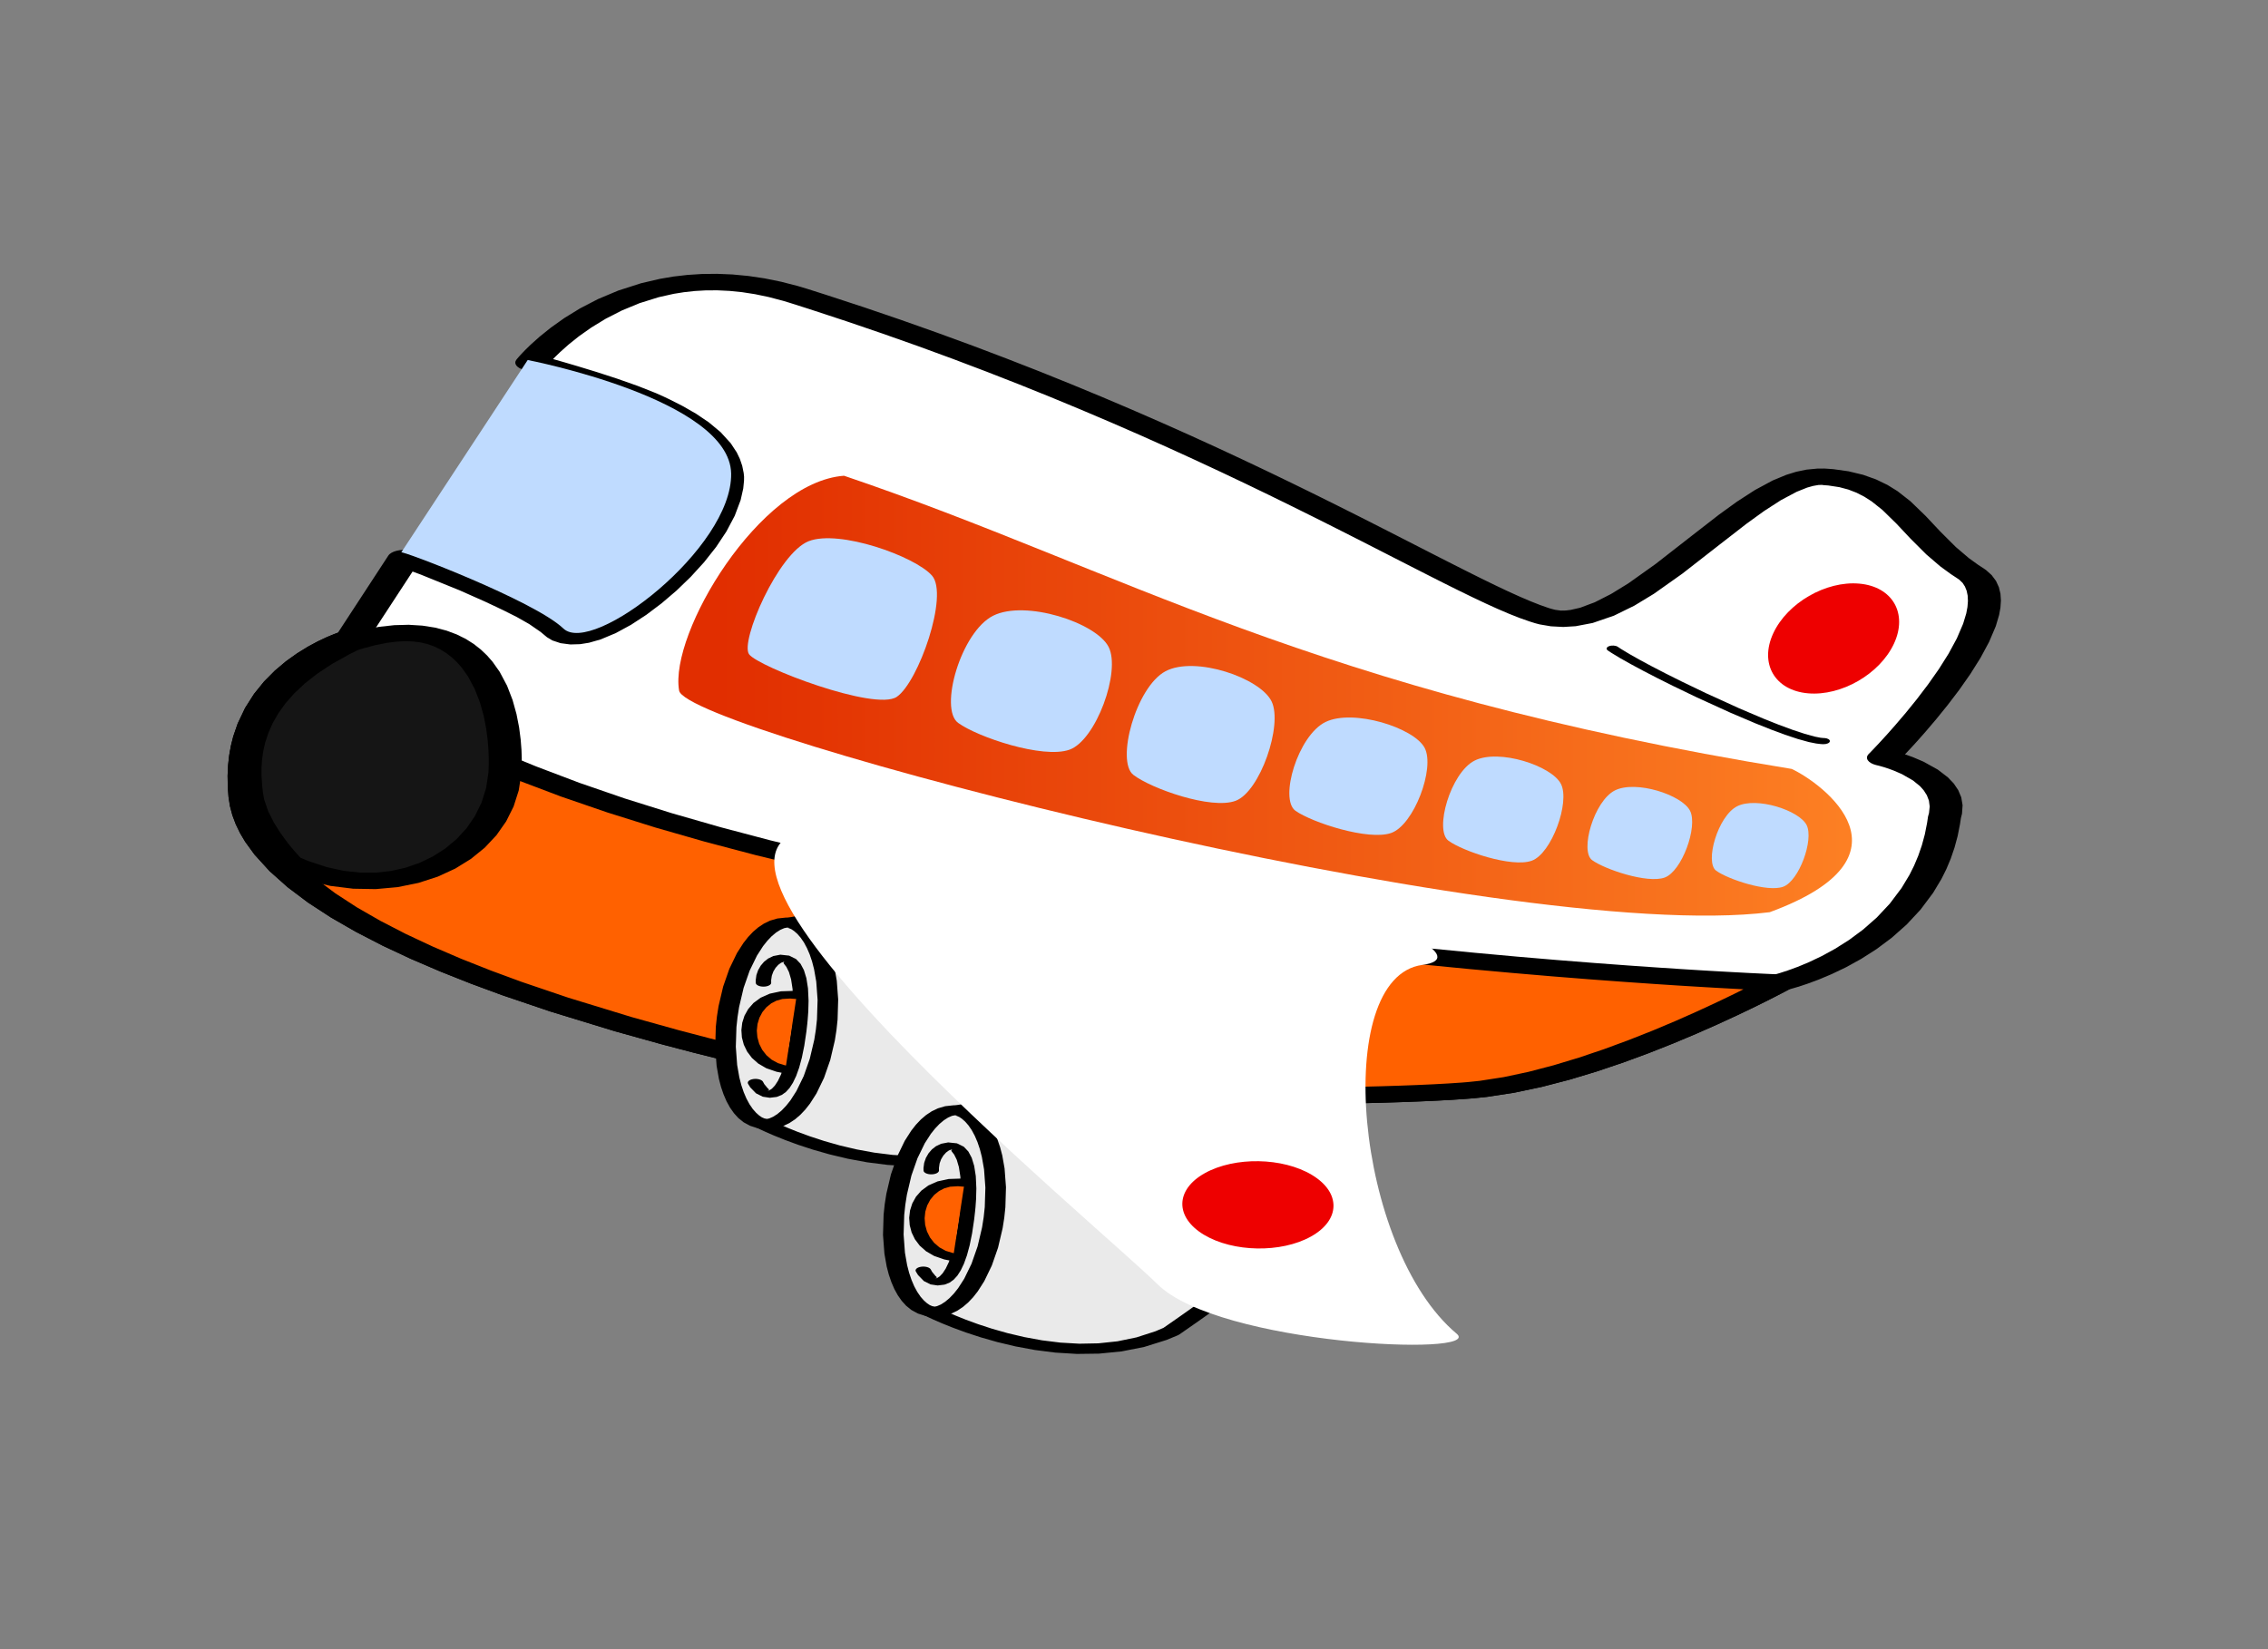 <!--?xml version="1.0" encoding="UTF-8" standalone="no"?-->
<svg xmlns:rdf="http://www.w3.org/1999/02/22-rdf-syntax-ns#" xmlns="http://www.w3.org/2000/svg" xmlns:cc="http://web.resource.org/cc/" xmlns:xlink="http://www.w3.org/1999/xlink" xmlns:dc="http://purl.org/dc/elements/1.1/" xmlns:svg="http://www.w3.org/2000/svg" xmlns:inkscape="http://www.inkscape.org/namespaces/inkscape" xmlns:sodipodi="http://sodipodi.sourceforge.net/DTD/sodipodi-0.dtd" xmlns:ns1="http://sozi.baierouge.fr" version="1.1" y="0px" x="0px" viewBox="0 0 1100 800" style="">
  <rect x="0" y="0" width="1100" height="800" fill="#808080" stroke="none"/>
  <g id="Layer 5">
    <g>
      <path d="m451.56 531.24s-328.71-55.2-332.9-146.98c-4.81-58.22 52-74.82 52-74.82l25.28-38.69c17.22 6.12 34.16 13.07 50.66 20.93 8.58 4.09 17.7 8.48 24.9 14.82 14.15 13.52 82-39 81.39-75.17-1.25-18.24-21.89-29.16-36.33-35.97-18.63-8.78-58.64-19.46-58.64-19.46s46.65-58.46 129.34-32.4c200.24 63.11 318.24 142.65 361.24 155.32 43 12.68 98-69.54 136-67.54s41.97 28.6 71 46.72-42 89.54-42 89.54 36.29 7.87 29.58 28.96c-8.29 63.91-80.18 80.17-80.18 80.17s-85.66 46.8-149.73 52.16c-64.08 5.37-261.61 2.41-261.61 2.41z" fill="#FFFFFF" class="elwxalPB_0"></path>
      <path d="m454.12 527.45l-0.06-0.01-0.45-0.08-0.91-0.15-1.34-0.24-1.78-0.31-2.18-0.4-2.59-0.47-2.97-0.55-5.14-0.97-8.06-1.56-9.32-1.86-10.46-2.17-11.49-2.45-12.38-2.75-13.17-3.04-13.83-3.33-14.38-3.61-14.79-3.88-22.76-6.34-30.7-9.4-22.68-7.7-14.74-5.44-14.38-5.7-13.82-5.94-13.16-6.18-12.38-6.4-11.48-6.62-10.46-6.83-9.33-7.04-8.09-7.23-6.73-7.42-4.07-5.64-2.24-3.8-1.87-3.89-1.47-3.94-1.05-3.98-0.62-4.03-0.13-1.98v0.01l-0.18-2.7-0.1-5.12 0.22-4.85 0.52-4.62 0.8-4.38 1.06-4.16 2.01-5.86 3.38-7.06 3.98-6.21 4.43-5.44 4.7-4.71 4.81-4.02 4.74-3.38 4.51-2.76 4.12-2.2 3.57-1.67 2.84-1.17 1.94-0.71 0.9-0.29-0.1 0.04c1.63-0.5 2.86-1.27 3.45-2.18l25.29-38.69-12.36 1.97 12.86 4.75 18.77 7.61 12.26 5.44 6.05 2.84-0.07-0.03 3.24 1.55 6.38 3.2 6.04 3.43 5.53 3.82 2.41 2.01-0.02-0.02 0.7 0.58 2.59 1.54 3.96 1.32 4.75 0.62 4.72-0.14 4.32-0.69 5.65-1.61 7.35-3.08 7.41-4.03 7.41-4.84 7.38-5.56 7.23-6.17 6.92-6.68 6.46-7.08 5.83-7.38 5.01-7.55 4.03-7.62 2.86-7.59 1.27-5.64 0.37-3.73 0.03-1.87c0-0.08-0.01-0.16-0.01-0.23l-0.18-1.69-0.7-3.46-1.14-3.35-1.53-3.2-2.92-4.42-4.88-5.36-5.76-4.79-6.23-4.21-6.36-3.64-6.15-3.13-2.95-1.41c-0.06-0.03-0.13-0.07-0.2-0.09l-3.72-1.67-8.98-3.55-9.87-3.48-9.98-3.24-9.4-2.87-6.26-1.84-3.64-1.04-3.08-0.87-2.45-0.68-1.73-0.47-0.92-0.25-0.15-0.04 3.64 5.02 0.04-0.04 0.24-0.3 0.5-0.58 0.77-0.86 1.03-1.1 1.28-1.33 2.43-2.36 4.11-3.67 5.08-4.06 6.02-4.25 6.93-4.23 7.8-3.99 8.59-3.56 9.32-2.91 7.27-1.63 4.95-0.79 5.26-0.58 5.43-0.31 5.61-0.02 5.83 0.28 6.07 0.61 6.32 0.98 6.6 1.38 6.89 1.81 3.42 1.03-0.17-0.05 9.33 2.97 18.19 5.98 17.7 6.04 17.22 6.09 16.74 6.14 16.28 6.17 15.81 6.18 15.34 6.18 14.88 6.17 14.41 6.13 13.94 6.08 13.48 6.02 13.03 5.95 12.56 5.85 12.1 5.74 11.64 5.62 11.19 5.49 10.74 5.33 10.28 5.16 9.83 4.98 9.38 4.78 8.94 4.57 8.49 4.34 8.05 4.1 7.61 3.85 7.19 3.58 6.75 3.29 6.33 3 5.92 2.69 5.53 2.37 5.16 2.04 4.83 1.7 2.45 0.77c0.17 0.06 0.35 0.11 0.54 0.16l2.02 0.52 5.36 0.91 6.03 0.32 6.01-0.37 8.21-1.56 10.33-3.55 9.85-4.83 9.48-5.75 13.83-9.79 18.09-14.1 13.16-10.21 8.44-6.1 8.12-5.24 7.65-4.07 5.12-2.05 2.87-0.8 2.57-0.45 1.99-0.06 0.26 0.08-0.89-0.04 3.46 0.26 5.33 0.81 4.35 1.16 3.97 1.53 3.74 1.91 3.6 2.3 5.26 4.19 6.7 6.55 6.85 7.29 7.69 7.68 6.77 5.81 5.22 3.81 2.9 1.9-0.14-0.09 1.29 0.89 1.59 1.54 1.11 1.72 0.83 2.05 0.5 2.36 0.13 2.65-0.23 2.89-0.58 3.1-1.52 5.02-3.05 7.11-4 7.39-4.73 7.5-5.21 7.41-5.43 7.14-5.4 6.67-5.13 6.01-3.5 3.96-2.12 2.34-1.91 2.07-1.67 1.79-1.39 1.47-1.09 1.13-0.75 0.77-0.39 0.39-0.04 0.04c-1.96 1.98-0.34 4.38 3.62 5.37 0.09 0.02 0.19 0.04 0.29 0.06l0.1 0.03 0.59 0.14 1.2 0.32 1.72 0.5 2.14 0.7 2.43 0.9 4.06 1.76 5.37 3.08 3.38 2.75 1.81 2.04 1.5 2.35 1 2.6 0.38 2.86-0.33 3.17-0.44 1.59c-0.02 0.08-0.04 0.15-0.05 0.23l-0.44 2.96-1.11 5.61-1.44 5.31-1.74 5.03-2.01 4.78-2.26 4.52-3.83 6.36-5.75 7.63-6.28 6.69-6.63 5.83-6.79 5.03-6.77 4.28-6.55 3.58-6.14 2.92-5.54 2.3-4.76 1.74-3.77 1.22-2.02 0.59-0.93 0.25-0.62 0.16-0.24 0.05 0.07-0.01c-0.96 0.22-1.83 0.53-2.54 0.92l-0.06 0.04-0.47 0.25-0.94 0.5-1.38 0.73-1.82 0.95-2.23 1.15-2.62 1.34-2.99 1.5-3.35 1.66-3.67 1.79-6.11 2.91-9.11 4.2-10.07 4.45-10.88 4.57-11.52 4.56-11.99 4.42-12.3 4.14-12.44 3.74-12.37 3.21-12.13 2.55-11.67 1.77-5.33 0.53 0.35-0.04-3.09 0.25-6.58 0.44-7.25 0.4-7.93 0.36-8.52 0.32-9.06 0.28-14.45 0.35-20.51 0.36-21.47 0.24-21.96 0.13-21.94 0.04-21.45-0.02-20.47-0.08-14.4-0.09-9.04-0.06-8.53-0.07-7.94-0.08-7.31-0.07-6.6-0.07-5.84-0.07-5.02-0.06-4.13-0.05-3.19-0.04-2.18-0.03-1.12-0.02h-0.13c-4.42-0.07-8.1 1.67-8.24 3.88-0.13 2.21 3.34 4.05 7.76 4.12h0.15l1.13 0.02 2.2 0.03 3.21 0.04 4.15 0.05 5.04 0.06 5.86 0.07 6.63 0.07 7.33 0.07 7.97 0.08 8.56 0.07 9.08 0.06 14.47 0.09 20.56 0.08 21.55 0.02 22.07-0.04 22.12-0.14 21.67-0.24 20.74-0.36 14.67-0.36 9.25-0.29 8.77-0.33 8.24-0.37 7.64-0.42 6.94-0.47 3.1-0.25c0.12 0 0.24-0.02 0.35-0.03l6.81-0.71 13.2-2.05 13.28-2.82 13.26-3.46 13.12-3.96 12.85-4.33 12.43-4.59 11.88-4.7 11.18-4.7 10.32-4.57 9.31-4.29 6.23-2.97 3.77-1.84 3.43-1.69 3.07-1.55 2.69-1.37 2.3-1.19 1.88-0.98 1.45-0.76 0.99-0.54 0.51-0.27 0.07-0.04-2.55 0.93 0.18-0.04 0.57-0.14 0.96-0.25 1.38-0.37 2.67-0.79 4.54-1.48 5.53-2.05 6.32-2.66 6.92-3.31 7.3-4.02 7.47-4.76 7.45-5.56 7.2-6.39 6.76-7.26 6.09-8.14 4.03-6.72 2.4-4.81 2.12-5.07 1.82-5.32 1.51-5.59 1.15-5.82 0.44-2.96-0.05 0.23 0.57-2.29 0.29-4.13-0.65-3.83-1.48-3.52-2.18-3.21-2.83-2.96-4.91-3.77-6.9-3.83-5.06-2.16-3.16-1.15-2.79-0.9-2.33-0.67-1.73-0.45-0.98-0.24-0.11-0.02 3.91 5.43 0.06-0.06 0.41-0.43 0.79-0.81 1.12-1.16 1.43-1.52 1.71-1.82 1.96-2.12 2.17-2.4 3.59-4.06 5.23-6.15 5.53-6.83 5.58-7.33 5.37-7.66 4.91-7.81 4.21-7.81 3.23-7.59 1.62-5.47 0.64-3.55 0.23-3.43-0.22-3.3-0.77-3.17-1.38-3.01-2.11-2.84-2.72-2.45-1.28-0.89c-0.05-0.03-0.09-0.06-0.14-0.09l-2.39-1.55-4.59-3.32-6.28-5.35-7.52-7.5-7.1-7.55-7.42-7.17-6.26-4.89-4.85-3-5.52-2.67-6.28-2.24-7.06-1.7-7.42-1.04-3.47-0.25c-0.3-0.03-0.59-0.04-0.89-0.05l-3.33 0.02-5.32 0.51-4.94 1.03-4.8 1.48-6.7 2.78-8.6 4.64-8.63 5.58-8.73 6.31-13.18 10.23-17.7 13.8-13.13 9.34-8.39 5.15-7.84 3.99-7.1 2.66-4.64 1.06-2.43 0.29-2.29 0.04-2.83-0.39-2.03-0.53 0.54 0.16-1.69-0.52-4.11-1.44-4.67-1.84-5.18-2.22-5.68-2.57-6.16-2.92-6.63-3.23-7.1-3.54-7.56-3.82-8.04-4.09-8.49-4.34-8.95-4.58-9.42-4.8-9.88-5.01-10.35-5.19-10.81-5.37-11.27-5.52-11.74-5.67-12.21-5.79-12.68-5.91-13.15-6-13.63-6.08-14.09-6.15-14.57-6.2-15.05-6.23-15.52-6.26-16-6.25-16.48-6.25-16.97-6.21-17.44-6.18-17.93-6.12-18.39-6.03-9.32-2.97c-0.06-0.02-0.11-0.04-0.17-0.05l-4.29-1.29-8.19-2.11-8.05-1.64-7.89-1.17-7.72-0.73-7.52-0.31-7.28 0.08-7.03 0.45-6.73 0.78-6.6 1.12-9.18 2.14-11 3.53-9.82 4.12-8.71 4.51-7.6 4.67-6.54 4.64-5.46 4.39-4.39 3.92-2.58 2.52-1.4 1.45-1.13 1.21-0.86 0.96-0.58 0.68-0.3 0.36-0.03 0.05c-1.53 1.89 0.04 4.05 3.63 5.02l0.1 0.02 0.85 0.23 1.65 0.46 2.36 0.65 2.98 0.84 3.48 1 6.02 1.76 9.04 2.77 9.48 3.07 9.18 3.21 8.22 3.24 3.73 1.66-0.2-0.09 2.6 1.24 5.52 2.79 5.57 3.16 5.37 3.56 4.9 4 4.24 4.54 2.55 3.79 1.32 2.66 0.99 2.81 0.63 3.05 0.18 1.69-0.01-0.23-0.01 1.54-0.3 3.23-1.09 5.05-2.6 7.02-3.74 7.14-4.72 7.14-5.5 6.99-6.11 6.72-6.52 6.33-6.75 5.79-6.77 5.12-6.54 4.31-5.99 3.34-5.14 2.29-2.92 0.96-0.92 0.27-0.08 0.17 0.4 0.27 0.14 0.28-0.67-0.24-0.7-0.59c-0.01 0-0.02-0.01-0.02-0.02l-3.16-2.57-6.46-4.39-6.71-3.79-6.64-3.33-3.24-1.55-0.06-0.03-6.37-2.98-12.8-5.67-19.34-7.83-12.86-4.75c-0.69-0.26-1.46-0.45-2.27-0.59-4.2-0.68-8.72 0.46-10.09 2.56l-25.28 38.69 3.45-2.18-0.42 0.14-1.58 0.53-2.67 0.99-3.58 1.5-4.3 2.03-4.84 2.62-5.2 3.22-5.39 3.87-5.38 4.55-5.2 5.27-4.84 6.01-4.3 6.79-3.59 7.56-2.12 6.21-1.11 4.44-0.84 4.65-0.54 4.88-0.23 5.11 0.1 5.32 0.18 2.7v0.01l0.18 2.31 0.71 4.46 1.19 4.4 1.64 4.35 2.08 4.28 2.54 4.25 4.55 6.24 7.33 8.01 8.72 7.75 9.96 7.48 11.07 7.2 12.07 6.94 12.93 6.68 13.68 6.4 14.31 6.14 14.82 5.88 15.25 5.62 23.32 7.9 31.25 9.56 23.12 6.44 15.05 3.95 14.62 3.67 14.06 3.38 13.38 3.08 12.58 2.8 11.67 2.5 10.63 2.2 9.48 1.89 8.2 1.59 5.24 0.98 3.04 0.57 2.65 0.48 2.26 0.41 1.84 0.32 1.4 0.25 0.96 0.16 0.5 0.09 0.06 0.01c4.19 0.7 8.73-0.42 10.14-2.51 1.41-2.1-0.84-4.37-5.02-5.07" fill="#000000" class="elwxalPB_1"></path>
    </g>
    <g>
      <path d="m170.66 309.44s-56.81 16.6-52 74.82c4.19 91.78 332.9 146.98 332.9 146.98s197.53 2.96 261.61-2.41c64.07-5.36 149.73-52.16 149.73-52.16s-401.68-15.17-617.85-105.84c-83.92-35.21-74.39-61.39-74.39-61.39z" fill="#FF6100" class="elwxalPB_2"></path>
      <path d="m166.51 306.02l-0.16 0.04-1.5 0.5-2.65 0.97-3.57 1.47-4.3 2.02-4.85 2.59-5.22 3.2-5.41 3.85-5.41 4.54-5.24 5.25-4.88 6-4.35 6.79-3.64 7.6-2.18 6.28-1.13 4.48-0.85 4.66-0.55 4.88-0.24 5.11 0.1 5.35 0.18 2.8 0.01 0.01 0.15 2.14 0.68 4.41 1.17 4.42 1.62 4.34 2.06 4.29 2.49 4.23 4.47 6.16 7.27 8.02 8.7 7.78 9.96 7.52 11.08 7.24 12.08 6.96 12.95 6.7 13.7 6.43 14.33 6.15 14.83 5.89 15.23 5.62 23.25 7.89 31.29 9.58 23.22 6.48 15.1 3.96 14.63 3.67 14.07 3.38 13.38 3.09 12.59 2.8 11.68 2.5 10.64 2.2 9.48 1.89 8.21 1.59 5.26 1 3.05 0.56 2.66 0.48 2.25 0.41 1.84 0.33 1.41 0.24 0.97 0.17 0.5 0.08 0.08 0.02c0.75 0.13 1.53 0.19 2.32 0.21h0.14l1.13 0.02 2.2 0.03 3.21 0.04 4.15 0.05 5.04 0.06 5.86 0.07 6.63 0.07 7.33 0.07 7.97 0.07 8.55 0.08 9.08 0.06 14.46 0.09 20.54 0.08 21.55 0.02 22.06-0.04 22.1-0.14 21.65-0.23 20.73-0.36 14.67-0.36 9.26-0.29 8.75-0.33 8.2-0.37 7.6-0.42 6.95-0.47 3.29-0.26c0.12 0 0.24-0.02 0.35-0.03l6.07-0.62 13.18-2 13.47-2.83 13.39-3.46 13.22-3.98 12.91-4.35 12.49-4.59 11.92-4.72 11.21-4.71 10.35-4.57 9.34-4.31 6.26-2.98 3.78-1.84 3.43-1.7 3.08-1.55 2.69-1.37 2.3-1.19 1.89-0.98 1.45-0.77 0.99-0.53 0.52-0.28 0.08-0.05c2.99-1.62 2.78-4.15-0.48-5.65-1.32-0.6-3.01-0.97-4.8-1.04h-0.07l-0.56-0.02-1.12-0.05-1.68-0.07-2.22-0.1-2.75-0.13-3.25-0.16-3.76-0.18-4.25-0.23-4.72-0.25-5.18-0.29-5.63-0.32-6.06-0.37-6.47-0.4-10.49-0.69-15.32-1.06-16.75-1.24-18.07-1.43-19.3-1.64-20.4-1.86-21.41-2.08-22.31-2.31-23.1-2.57-23.78-2.82-24.34-3.1-24.82-3.37-25.17-3.66-38.22-6.07-38.38-6.78-25.47-4.93-25.33-5.28-25.03-5.63-24.62-5.99-24.12-6.37-23.5-6.75-22.78-7.14-21.93-7.55-21-7.96-10.03-4.1 0.12 0.05-3.87-1.64-7.21-3.2-6.65-3.11-6.14-3.05-5.67-2.98-5.2-2.91-4.76-2.83-4.34-2.76-3.93-2.67-3.55-2.59-4.68-3.75-5.08-4.67-3.85-4.24-2.82-3.84-1.96-3.41-1.24-2.95-0.68-2.47-0.26-1.98 0.01-1.46 0.12-0.92 0.1-0.37-0.02 0.1-15.9-0.65c0 2.21 3.58 4 8 4.01 4.42 0 8-1.79 8-4 0-1.97-2.84-3.64-6.72-3.95-4.36-0.36-8.47 1.12-9.18 3.3l-0.07 0.25-0.18 0.84-0.15 1.42 0.03 2 0.38 2.52 0.87 3.04 1.52 3.51 2.32 3.95 3.27 4.37 4.36 4.76 5.56 5.09 5.06 4.03 3.86 2.81 4.25 2.88 4.65 2.95 5.09 3.02 5.53 3.08 5.99 3.15 6.48 3.21 6.97 3.26 7.45 3.3 3.87 1.64c0.04 0.02 0.08 0.04 0.12 0.05l10.5 4.29 21.59 8.17 22.5 7.73 23.31 7.31 23.99 6.88 24.59 6.49 25.07 6.1 25.44 5.72 25.71 5.35 25.91 5.01 38.86 6.86 38.6 6.13 25.44 3.7 25.07 3.41 24.59 3.12 24.01 2.85 23.31 2.59 22.51 2.33 21.6 2.1 20.59 1.87 19.47 1.66 18.23 1.45 16.9 1.25 15.45 1.07 10.57 0.69 6.55 0.4 6.13 0.37 5.69 0.33 5.24 0.29 4.78 0.26 4.31 0.23 3.82 0.19 3.32 0.16 2.8 0.13 2.27 0.1 1.73 0.07 1.18 0.05 0.6 0.02 0.07 0.01-5.28-6.7-0.04 0.02-0.46 0.26-0.94 0.49-1.38 0.74-1.82 0.95-2.22 1.14-2.62 1.34-2.99 1.5-3.34 1.66-3.66 1.78-6.07 2.89-9.08 4.19-10.05 4.45-10.85 4.56-11.48 4.54-11.94 4.41-12.23 4.13-12.34 3.73-12.24 3.2-11.94 2.54-11.69 1.81-6.07 0.63 0.36-0.04-2.92 0.24-6.56 0.44-7.3 0.4-7.95 0.36-8.55 0.32-9.05 0.28-14.44 0.36-20.53 0.36-21.49 0.23-21.97 0.14-21.96 0.04-21.46-0.02-20.48-0.08-14.41-0.09-9.05-0.06-8.53-0.07-7.94-0.08-7.31-0.07-6.6-0.07-5.84-0.07-5.02-0.06-4.13-0.05-3.19-0.04-2.18-0.03-1.12-0.02h-0.15l2.33 0.21-0.04-0.01-0.44-0.07-0.9-0.16-1.35-0.23-1.77-0.32-2.19-0.39-2.58-0.47-2.96-0.55-5.13-0.97-8.04-1.55-9.32-1.87-10.45-2.16-11.48-2.45-12.38-2.75-13.16-3.04-13.82-3.32-14.37-3.6-14.75-3.87-22.65-6.31-30.66-9.38-22.74-7.71-14.78-5.45-14.36-5.68-13.8-5.93-13.15-6.15-12.36-6.38-11.47-6.59-10.45-6.8-9.33-7-8.1-7.19-6.79-7.43-4.16-5.71-2.29-3.83-1.88-3.88-1.49-3.93-1.07-3.98-0.65-4.08-0.15-2.15v0.02l-0.18-2.61-0.1-5.08 0.21-4.85 0.51-4.61 0.79-4.38 1.03-4.12 1.97-5.79 3.32-7.02 3.94-6.21 4.38-5.45 4.66-4.73 4.78-4.03 4.71-3.4 4.5-2.79 4.12-2.22 3.56-1.68 2.84-1.2 1.97-0.73 0.98-0.33 0.16-0.05c3.78-1.14 4.98-3.6 2.69-5.49-2.3-1.89-7.22-2.49-10.99-1.34" fill="#000000" class="elwxalPB_3"></path>
    </g>
    <path stroke="#AAB6FF" stroke-width="8" d="m244.06 209.26l42.2-14.98" fill-opacity="0" class="elwxalPB_4"></path>
    <path stroke="#AAB6FF" stroke-width="8" d="m237.92 229.35l68.61-22.74" fill-opacity="0" class="elwxalPB_5"></path>
    <path stroke="#AAB6FF" stroke-width="8" d="m267.83 290.89l42.27-12.89" fill-opacity="0" class="elwxalPB_6"></path>
    <path stroke="#AAB6FF" stroke-width="8" d="m259.12 237.78l42.28-12.89" fill-opacity="0" class="elwxalPB_7"></path>
    <path d="m779.84 315.56l1.6 1.06 4.18 2.54 5.24 2.95 6.12 3.29 6.86 3.54 7.42 3.72 11.84 5.7 16.29 7.42 11.89 5.06 7.47 2.98 6.92 2.57 6.22 2.07 5.41 1.5 3.55 0.71 2.23 0.27 1.23 0.06c1.65 0.05 3.08-0.58 3.18-1.4 0.11-0.83-1.14-1.54-2.8-1.6l-0.31 0.01-1.32-0.12-2.86-0.56-4.99-1.37-5.97-1.98-6.75-2.5-7.32-2.92-11.74-5-16.16-7.36-11.77-5.67-7.35-3.67-6.77-3.5-6.03-3.24-5.1-2.87-4.03-2.44-1.6-1.06c-1-0.66-2.89-0.79-4.21-0.29s-1.57 1.44-0.57 2.1" fill="#000000" class="elwxalPB_8"></path>
    <g>
      <g>
        <path d="m370.29 545.13s64.26 33.34 116.32 9.66c60.46-41.93 68.24-50.04 12.82-90.05-28.97-36.09-116.3-17.06-116.3-17.06" fill="#EAEAEA" class="elwxalPB_9"></path>
        <path d="m366.7 546.88l0.05 0.02 0.4 0.2 0.77 0.38 1.12 0.54 2.27 1.05 4.12 1.79 5.27 2.12 6.3 2.32 7.24 2.37 8.06 2.3 8.78 2.1 9.43 1.75 9.97 1.27 10.42 0.64 10.75-0.14 10.95-1.08 10.98-2.17 10.8-3.38 5.43-2.25c0.33-0.13 0.61-0.29 0.85-0.46l2.8-1.94 5.37-3.74 5.06-3.57 4.75-3.41 4.45-3.25 4.14-3.12 5.61-4.44 6.38-5.56 5.13-5.26 3.84-5.05 2.49-4.96 1.08-4.94-0.38-5-1.86-5.11-3.33-5.27-3.46-4.14-2.76-2.85-3.09-2.93-3.44-3.03-3.8-3.16-4.14-3.29-4.51-3.44-4.87-3.6-2.57-1.87 0.48 0.44-1.4-1.65-3.16-3.2-3.55-2.95-3.86-2.66-4.15-2.37-4.41-2.1-6.92-2.63-9.83-2.68-10.32-1.83-10.46-1.07-10.34-0.43-10.03 0.08-9.5 0.47-8.77 0.74-7.84 0.9-6.7 0.94-5.37 0.87-3.05 0.55-1.51 0.29-1.04 0.21-0.56 0.12-0.11 0.02c-2.53 0.55-3.71 2.02-2.61 3.29 1.09 1.27 4.03 1.85 6.57 1.31l0.01-0.01 0.44-0.09 0.9-0.18 1.32-0.26 2.74-0.5 4.97-0.81 6.24-0.88 7.28-0.84 8.09-0.69 8.68-0.45 9.05-0.09 9.19 0.35 9.12 0.88 8.87 1.51 8.55 2.27 6.06 2.27 3.78 1.77 3.58 2.03 3.38 2.29 3.15 2.58 2.92 2.93 1.4 1.66c0.13 0.15 0.29 0.3 0.48 0.44l2.53 1.83 4.78 3.54 4.42 3.37 4.04 3.2 3.66 3.04 3.3 2.9 2.92 2.77 2.55 2.62 3.15 3.72 3.03 4.67 1.7 4.4 0.43 4.26-0.85 4.27-2.14 4.39-3.47 4.63-4.81 4.96-6.16 5.37-5.49 4.35-4.07 3.07-4.39 3.21-4.71 3.38-5.03 3.55-5.35 3.73-2.8 1.94 0.85-0.46-4.39 1.87-9.17 2.96-9.24 1.91-9.27 0.98-9.25 0.18-9.16-0.53-8.94-1.11-8.6-1.58-8.13-1.92-7.53-2.14-6.8-2.23-5.95-2.17-4.98-2-3.89-1.7-2.14-0.98-1.02-0.49-0.68-0.33-0.34-0.17-0.05-0.03c-1.92-0.99-5.09-1.01-7.07-0.05s-2.02 2.55-0.1 3.54" fill="#000000" class="elwxalPB_10"></path>
      </g>
      <g>
        <path d="m370.29 545.13c-13.25-1.74-21.12-24.97-17.57-51.89 3.54-26.91 17.16-47.31 30.41-45.56 13.25 1.74 21.12 24.98 17.57 51.89-3.54 26.91-17.16 47.31-30.41 45.56z" fill="#EAEAEA" class="elwxalPB_11"></path>
        <path d="m372.02 542.79l-1.23-0.23-1.23-0.52-1.28-0.86-1.56-1.38-1.64-1.86-1.58-2.32-1.47-2.72-1.32-3.08-1.15-3.41-0.96-3.71-1.07-6.07-0.65-8.84 0.3-9.51 0.53-4.9-0.01 0.06 0.78-4.96 2.19-9.29 2.93-8.36 3.54-7.27 2.95-4.58 2.06-2.59 2.12-2.22 2.13-1.79 2.06-1.31 1.86-0.81 1.45-0.3 0.83 0.1-0.26 0.09-0.94-0.13 1.22 0.23 1.24 0.53 1.28 0.86 1.56 1.37 1.63 1.87 1.59 2.31 1.46 2.72 1.33 3.08 1.15 3.41 0.96 3.71 1.07 6.07 0.65 8.85-0.3 9.5-0.53 4.91 0.01-0.07-0.78 4.97-2.19 9.28-2.93 8.36-3.54 7.27-2.95 4.59-2.06 2.58-2.12 2.22-2.13 1.79-2.06 1.31-1.86 0.81-1.45 0.3-0.83-0.09 0.26-0.1 4.17 2.16c-0.34-1.37-2.84-2.34-5.58-2.17s-4.68 1.42-4.34 2.79c0.27 1.11 1.97 1.99 4.17 2.16l2.74 0.11 4.14-0.45 3.5-1.03 3.02-1.45 2.73-1.81 2.54-2.18 2.4-2.53 2.28-2.9 3.15-4.93 3.67-7.59 3.01-8.63 2.23-9.48 0.78-4.97c0-0.02 0-0.04 0.01-0.06l0.54-5.09 0.29-9.77-0.68-9.1-1.11-6.28-1.02-3.89-1.24-3.63-1.45-3.34-1.66-3.04-1.91-2.73-2.18-2.39-2.57-2.07-3.15-1.7-3.47-1.11-1.23-0.23c-0.31-0.05-0.62-0.09-0.94-0.12l-2.75-0.1-4.14 0.45-3.49 1.02-3.02 1.45-2.73 1.81-2.55 2.18-2.39 2.53-2.28 2.9-3.15 4.93-3.67 7.59-3.01 8.63-2.23 9.48-0.78 4.97c0 0.02-0.01 0.04-0.01 0.06l-0.54 5.09-0.29 9.77 0.68 9.1 1.11 6.28 1.02 3.9 1.24 3.63 1.44 3.34 1.67 3.04 1.91 2.72 2.18 2.4 2.57 2.06 3.15 1.7 3.47 1.11 1.23 0.23c2.59 0.48 5.47-0.19 6.42-1.48 0.96-1.3-0.37-2.73-2.96-3.21" fill="#000000" class="elwxalPB_12"></path>
      </g>
      <path d="m374.04 476.72l-0.03-1.21 0.33-2.21 0.74-2.03 1.08-1.78 1.3-1.45 1.38-1.01 1.19-0.43 0.4 0.15-0.46 0.31 0.33 0.55 1.12 1.45 1.23 2.49 1.04 3.54 0.71 4.63 0.26 5.79-0.14 5.14-0.28 3.82-0.2 2.03v-0.02l-0.43 3.77-1 6.72-1.16 5.7-1.29 4.76-1.4 3.87-1.46 3.04-1.48 2.26-1.44 1.52-1.25 0.8-0.71 0.13 0.24-0.26 0.48-0.18-0.8-0.7-1.65-1.99-0.66-1.21c-0.58-0.99-2.67-1.56-4.65-1.27-1.99 0.29-3.13 1.33-2.55 2.33l1.04 1.7 2.81 2.9 3.28 1.64 3.43 0.51 3.35-0.41 2.47-0.99 1.97-1.42 1.77-1.94 1.64-2.55 1.55-3.25 1.45-4.02 1.32-4.89 1.18-5.8 1.01-6.78 0.43-3.77v-0.02l0.2-2.08 0.29-3.9 0.14-5.27-0.28-5.99-0.77-4.91-1.2-3.92-1.63-3.06-2.21-2.33-3.32-1.64-4.26-0.46-3.42 0.66-2.49 1.19-1.99 1.56-1.63 1.9-1.26 2.19-0.84 2.41-0.34 2.52 0.02 1.21c0.02 1.04 1.72 1.87 3.79 1.86 2.07-0.02 3.73-0.86 3.71-1.9" fill="#000000" class="elwxalPB_13"></path>
      <g>
        <path d="m386.43 482.74c-28.5-3.5-31 32.5-5.5 36" fill="#FF6100" class="elwxalPB_14"></path>
        <path d="m387.04 480.89l-2.59-0.21-5.68 0.19-5.4 1.15-4.45 1.97-3.46 2.54-2.57 2.94-1.81 3.24-1.09 3.44-0.41 3.56 0.25 3.57 0.93 3.5 1.61 3.34 2.32 3.08 3.08 2.73 3.91 2.27 4.88 1.68 3.08 0.62c1.95 0.36 4.1-0.14 4.81-1.12 0.71-0.97-0.29-2.05-2.23-2.4l-1.53-0.22-3.39-1.04-3.03-1.66-2.57-2.2-2.04-2.63-1.47-2.95-0.86-3.14-0.27-3.22 0.34-3.19 0.92-3.03 1.47-2.76 1.94-2.35 2.31-1.86 2.55-1.32 2.85-0.8 3.78-0.23 2.6 0.21c2.04 0.17 3.97-0.52 4.31-1.54 0.34-1.03-1.05-1.99-3.09-2.16" fill="#000000" class="elwxalPB_15"></path>
      </g>
    </g>
    <g>
      <g>
        <path d="m451.67 636.18s64.26 33.34 116.32 9.66c60.46-41.93 68.24-50.04 12.82-90.05-28.97-36.09-116.3-17.06-116.3-17.06" fill="#EAEAEA" class="elwxalPB_16"></path>
        <path d="m448.08 637.93l0.05 0.02 0.4 0.2 0.77 0.38 1.12 0.54 2.27 1.05 4.12 1.79 5.27 2.12 6.31 2.32 7.23 2.37 8.06 2.3 8.79 2.1 9.42 1.75 9.97 1.27 10.42 0.64 10.75-0.14 10.95-1.08 10.98-2.17 10.8-3.38 5.44-2.25c0.32-0.13 0.6-0.29 0.85-0.46l2.79-1.94 5.37-3.74 5.06-3.57 4.75-3.41 4.45-3.25 4.14-3.12 5.61-4.44 6.38-5.56 5.13-5.26 3.84-5.05 2.49-4.96 1.08-4.94-0.38-5-1.86-5.11-3.33-5.27-3.46-4.14-2.76-2.85-3.09-2.93-3.44-3.03-3.79-3.16-4.15-3.29-4.51-3.44-4.87-3.6-2.57-1.87 0.48 0.45-1.39-1.66-3.17-3.2-3.55-2.95-3.86-2.65-4.15-2.38-4.41-2.1-6.92-2.63-9.83-2.68-10.32-1.83-10.45-1.06-10.35-0.44-10.03 0.08-9.5 0.47-8.77 0.74-7.83 0.9-6.71 0.94-5.37 0.87-3.05 0.55-1.51 0.29-1.04 0.21-0.56 0.12-0.11 0.02c-2.53 0.55-3.7 2.02-2.61 3.29s4.03 1.85 6.57 1.31l0.01-0.01 0.44-0.09 0.9-0.18 1.32-0.25 2.74-0.5 4.98-0.82 6.23-0.88 7.28-0.84 8.09-0.69 8.68-0.45 9.05-0.09 9.19 0.35 9.12 0.88 8.87 1.51 8.55 2.27 6.06 2.27 3.78 1.77 3.58 2.03 3.38 2.29 3.15 2.58 2.92 2.94 1.4 1.65c0.13 0.15 0.29 0.3 0.48 0.44l2.53 1.83 4.79 3.54 4.41 3.37 4.04 3.2 3.66 3.04 3.3 2.91 2.93 2.76 2.54 2.62 3.15 3.72 3.03 4.67 1.7 4.4 0.43 4.26-0.85 4.27-2.14 4.4-3.47 4.62-4.81 4.96-6.16 5.38-5.49 4.34-4.07 3.07-4.39 3.21-4.71 3.38-5.03 3.55-5.35 3.73-2.8 1.94 0.85-0.46-4.39 1.87-9.17 2.96-9.24 1.91-9.26 0.98-9.26 0.18-9.16-0.53-8.94-1.11-8.6-1.58-8.13-1.92-7.53-2.14-6.8-2.22-5.95-2.18-4.97-2-3.9-1.7-2.14-0.98-1.02-0.49-0.68-0.33-0.34-0.17-0.04-0.03c-1.93-0.99-5.1-1.01-7.08-0.05-1.98 0.97-2.02 2.55-0.1 3.54" fill="#000000" class="elwxalPB_17"></path>
      </g>
      <g>
        <path d="m451.67 636.18c-13.25-1.74-21.12-24.97-17.57-51.88 3.54-26.92 17.16-47.32 30.41-45.57s21.12 24.98 17.57 51.89c-3.54 26.91-17.16 47.31-30.41 45.56z" fill="#EAEAEA" class="elwxalPB_18"></path>
        <path d="m453.4 633.84l-1.23-0.23-1.23-0.52-1.28-0.86-1.56-1.38-1.64-1.86-1.58-2.32-1.47-2.71-1.32-3.09-1.15-3.41-0.96-3.7-1.07-6.08-0.65-8.84 0.3-9.51 0.53-4.9-0.01 0.06 0.78-4.96 2.19-9.29 2.93-8.36 3.54-7.27 2.95-4.58 2.06-2.59 2.12-2.22 2.13-1.78 2.06-1.32 1.86-0.81 1.45-0.3 0.83 0.09-0.26 0.1-0.94-0.12 1.22 0.22 1.24 0.53 1.28 0.86 1.56 1.37 1.64 1.87 1.58 2.31 1.47 2.72 1.32 3.08 1.15 3.41 0.96 3.71 1.07 6.07 0.65 8.85-0.3 9.5-0.53 4.91 0.01-0.07-0.78 4.97-2.19 9.28-2.93 8.36-3.54 7.27-2.95 4.59-2.06 2.59-2.12 2.21-2.13 1.79-2.06 1.32-1.86 0.8-1.45 0.3-0.83-0.09 0.26-0.09 4.17 2.15v0.01c-0.34-1.38-2.84-2.35-5.58-2.18-2.74 0.18-4.68 1.42-4.34 2.79v0.01c0.27 1.1 1.97 1.98 4.17 2.15l2.75 0.11 4.13-0.45 3.5-1.03 3.02-1.44 2.73-1.82 2.55-2.18 2.39-2.52 2.28-2.9 3.15-4.94 3.67-7.59 3.01-8.63 2.23-9.48 0.78-4.97c0-0.02 0.01-0.04 0.01-0.06l0.54-5.09 0.29-9.76-0.68-9.11-1.11-6.28-1.02-3.89-1.24-3.63-1.44-3.35-1.67-3.03-1.91-2.73-2.18-2.39-2.57-2.07-3.15-1.7-3.47-1.11-1.23-0.23c-0.31-0.05-0.62-0.09-0.94-0.12l-2.75-0.1-4.13 0.45-3.5 1.03-3.02 1.44-2.73 1.81-2.55 2.18-2.39 2.53-2.28 2.9-3.15 4.93-3.67 7.59-3.01 8.64-2.23 9.47-0.78 4.97c0 0.02-0.01 0.04-0.01 0.06l-0.54 5.1-0.29 9.76 0.68 9.1 1.11 6.28 1.02 3.9 1.24 3.63 1.44 3.34 1.67 3.04 1.91 2.72 2.18 2.4 2.57 2.07 3.15 1.7 3.47 1.1 1.23 0.23c2.59 0.48 5.47-0.19 6.42-1.48 0.96-1.3-0.37-2.73-2.96-3.21" fill="#000000" class="elwxalPB_19"></path>
      </g>
      <path d="m455.42 567.77l-0.02-1.21 0.32-2.21 0.74-2.03 1.08-1.78 1.3-1.45 1.39-1.01 1.18-0.43 0.4 0.15-0.46 0.31 0.33 0.55 1.12 1.45 1.23 2.49 1.04 3.54 0.71 4.63 0.26 5.79-0.14 5.14-0.28 3.82-0.2 2.03v-0.02l-0.43 3.77-1 6.72-1.16 5.7-1.29 4.76-1.4 3.87-1.46 3.04-1.48 2.26-1.44 1.52-1.25 0.8-0.71 0.13 0.25-0.26 0.47-0.18-0.8-0.7-1.65-1.99-0.66-1.21c-0.58-0.99-2.66-1.56-4.65-1.27s-3.13 1.33-2.55 2.33l1.04 1.7 2.81 2.9 3.28 1.64 3.43 0.51 3.35-0.41 2.47-0.99 1.97-1.42 1.77-1.94 1.64-2.55 1.55-3.24 1.45-4.04 1.32-4.88 1.18-5.8 1.01-6.78 0.43-3.77v-0.02l0.21-2.07 0.28-3.91 0.14-5.27-0.28-5.99-0.77-4.91-1.2-3.92-1.63-3.06-2.21-2.33-3.32-1.64-4.26-0.45-3.42 0.66-2.49 1.18-1.99 1.56-1.63 1.9-1.26 2.19-0.84 2.41-0.34 2.52 0.02 1.21c0.02 1.04 1.72 1.87 3.79 1.86s3.73-0.86 3.71-1.9" fill="#000000" class="elwxalPB_20"></path>
      <g>
        <path d="m467.81 573.79c-28.5-3.5-31 32.5-5.5 36" fill="#FF6100" class="elwxalPB_21"></path>
        <path d="m468.42 571.94l-2.59-0.21-5.68 0.19-5.4 1.16-4.45 1.96-3.46 2.54-2.57 2.94-1.8 3.24-1.1 3.44-0.41 3.56 0.26 3.57 0.92 3.51 1.61 3.33 2.32 3.08 3.08 2.73 3.92 2.27 4.87 1.69 3.08 0.61c1.95 0.36 4.1-0.14 4.81-1.12 0.71-0.97-0.29-2.05-2.23-2.4l-1.53-0.23-3.39-1.03-3.03-1.66-2.57-2.2-2.04-2.63-1.46-2.94-0.87-3.15-0.26-3.22 0.33-3.19 0.92-3.03 1.47-2.75 1.94-2.36 2.32-1.86 2.54-1.32 2.85-0.8 3.78-0.23 2.6 0.21c2.04 0.17 3.97-0.52 4.31-1.54s-1.05-1.99-3.09-2.16" fill="#000000" class="elwxalPB_22"></path>
      </g>
    </g>
    <g>
      <path d="m139.29 418.57c52.04 23.75 105.76-3.29 105.76-47.74 0-4.62 2.52-84.36-76.33-58.69-53.35 25.14-51.16 57.24-49.11 73.11s19.68 33.32 19.68 33.32z" fill="#151515" class="elwxalPB_23"></path>
      <path d="m134.11 421.62l4.88 2.08 10.46 3.56 10.87 2.5 10.97 1.35 10.93 0.19 10.64-0.96 10.09-2.05 9.36-3.03 8.51-3.92 7.6-4.7 6.67-5.42 5.7-6.07 4.69-6.69 3.62-7.24 2.48-7.75 1.29-8.22 0.18-4.35v-0.06l0.01-0.64-0.01-2.51-0.13-3.91-0.39-5.03-0.76-5.89-1.27-6.48-1.9-6.82-2.67-6.91-3.59-6.75-3.43-4.86-2.71-3.1-3.03-2.88-3.43-2.69-3.87-2.45-4.39-2.17-4.95-1.85-5.56-1.45-6.13-0.96-6.63-0.41-7 0.19-7.28 0.8-7.51 1.4-7.77 1.99-4.15 1.28c-0.5 0.15-0.97 0.34-1.39 0.54l-4.84 2.38-9.09 5.04-7.98 5.22-6.84 5.32-5.77 5.36-4.78 5.37-3.87 5.34-3.06 5.27-2.32 5.17-1.68 5.02-1.12 4.85-0.65 4.63-0.28 4.38 0.02 4.09 0.39 5.51 0.39 3.25c0 0.05 0.01 0.1 0.02 0.14l0.56 2.99 2.09 6.27 3.02 6.1 3.52 5.61 3.6 4.93 3.3 4.04 2.05 2.32 1.08 1.17 0.77 0.8 0.42 0.43 0.08 0.08c1.97 1.98 6.78 2.78 10.73 1.79s5.55-3.39 3.58-5.37l-0.03-0.02-0.35-0.35-0.68-0.72-0.96-1.04-1.89-2.12-3.08-3.76-3.36-4.58-3.25-5.15-2.77-5.49-1.94-5.68-0.56-2.99 0.02 0.14-0.36-3.07-0.39-5.25-0.03-3.83 0.25-4.07 0.59-4.27 1.01-4.45 1.51-4.58 2.08-4.7 2.73-4.77 3.45-4.82 4.26-4.84 5.13-4.82 6.1-4.78 7.15-4.72 8.4-4.68 4.84-2.38-1.39 0.55 3.12-0.98 6.09-1.62 5.42-1.08 4.79-0.61 4.22-0.21 3.77 0.13 3.49 0.44 3.3 0.76 3.19 1.11 3.06 1.44 2.92 1.79 2.73 2.09 2.53 2.36 2.27 2.56 3.05 4.24 3.34 6.21 2.53 6.49 1.83 6.5 1.22 6.22 0.74 5.68 0.38 4.86 0.13 3.78 0.01 2.46-0.01 0.65 0.01-0.06-0.14 3.89-1.14 7.58-2.22 7.08-3.2 6.54-4.08 5.94-4.85 5.28-5.51 4.59-6.04 3.86-6.44 3.09-6.72 2.32-6.97 1.57-7.23 0.81-7.6 0.02-8.04-0.86-8.48-1.84-9.04-3.01-4.88-2.08c-3.37-1.43-8.42-1.23-11.28 0.45s-2.46 4.21 0.91 5.64" fill="#000000" class="elwxalPB_24"></path>
    </g>
    <g>
      <path d="m401.85 401.67c-103.53 0 129.93 192 159.58 221.33 29.66 29.33 158.53 35.27 145.09 24-49.33-41.37-60.96-172.98-16.67-178.93 44.29-5.94-120.64-66.4-288-66.4z" fill="#FFFFFF" class="elwxalPB_25"></path>
      <path stroke="#000000" stroke-width="8" d="m401.85 401.67c-103.53 0 129.93 192 159.58 221.33 29.66 29.33 158.53 35.27 145.09 24-49.33-41.37-60.96-172.98-16.67-178.93 44.29-5.94-120.64-66.4-288-66.4z" fill-opacity="0" class="elwxalPB_26"></path>
    </g>
    <g>
      <g>
        <path d="m583.92 598.97c-14.17-8.51-13.94-21.91 0.52-29.93 14.46-8.01 37.67-7.61 51.84 0.9 14.17 8.52 13.94 21.92-0.52 29.93-14.46 8.02-37.67 7.61-51.84-0.9z" fill="#EE0000" class="elwxalPB_27"></path>
        <path stroke="#2C9900" stroke-width="14" d="m583.92 598.97c-14.17-8.51-13.94-21.91 0.52-29.93 14.46-8.01 37.67-7.61 51.84 0.9 14.17 8.52 13.94 21.92-0.52 29.93-14.46 8.02-37.67 7.61-51.84-0.9z" fill-opacity="0" class="elwxalPB_28"></path>
      </g>
      <g>
        <path d="m593.01 593.93c-9.25-5.56-9.09-14.3 0.34-19.53 9.44-5.23 24.59-4.97 33.83 0.58 9.25 5.56 9.1 14.31-0.34 19.54-9.43 5.23-24.58 4.97-33.83-0.59z" fill="#EE0000" class="elwxalPB_29"></path>
        <path stroke="#FFFFFF" stroke-width="10" d="m593.01 593.93c-9.25-5.56-9.09-14.3 0.34-19.53 9.44-5.23 24.59-4.97 33.83 0.58 9.25 5.56 9.1 14.31-0.34 19.54-9.43 5.23-24.58 4.97-33.83-0.59z" fill-opacity="0" class="elwxalPB_30"></path>
      </g>
    </g>
    <g>
      <path d="m194.61 267.98c-0.37-1.25 64.46 23.39 78.62 36.9 14.15 13.52 82-39 81.38-75.16-0.61-36.17-98.67-55.08-98.67-55.08s-61.33 93.34-61.33 93.34z" fill="#BFDBFF" class="elwxalPB_31"></path>
      <path stroke="#001699" stroke-width="8" d="m194.61 267.98c-0.37-1.25 64.46 23.39 78.62 36.9 14.15 13.52 82-39 81.38-75.16-0.61-36.17-98.67-55.08-98.67-55.08s-61.33 93.34-61.33 93.34z" fill-opacity="0" class="elwxalPB_32"></path>
    </g>
    <path d="m858.33 442.5c-128.41 16-526.26-88.1-528.96-107.54-4.8-27.73 39-101.18 80-104.18 135 45.72 225.65 104.28 459.63 142.22 15.02 7.06 62.92 42.5-10.67 69.5z" fill="url(#Gradient_1)" class="elwxalPB_33"></path>
    <g>
      <path d="m901.73 283.11c16.15 1.41 23.69 14.47 16.84 29.16-6.86 14.7-25.51 25.47-41.66 24.05-16.15-1.41-23.69-14.47-16.84-29.16 6.85-14.7 25.5-25.47 41.66-24.05z" fill="#EE0000" class="elwxalPB_34"></path>
      <path stroke="#2C9900" stroke-width="14" d="m901.73 283.11c16.15 1.41 23.69 14.47 16.84 29.16-6.86 14.7-25.51 25.47-41.66 24.05-16.15-1.41-23.69-14.47-16.84-29.16 6.85-14.7 25.5-25.47 41.66-24.05z" fill-opacity="0" class="elwxalPB_35"></path>
    </g>
    <g>
      <path d="m897.42 292.35c10.54 0.92 15.46 9.44 10.99 19.03-4.47 9.6-16.65 16.62-27.19 15.7s-15.46-9.44-10.99-19.04c4.47-9.59 16.65-16.61 27.19-15.69z" fill="#EE0000" class="elwxalPB_36"></path>
      <path stroke="#FFFFFF" stroke-width="10" d="m897.42 292.35c10.54 0.92 15.46 9.44 10.99 19.03-4.47 9.6-16.65 16.62-27.19 15.7s-15.46-9.44-10.99-19.04c4.47-9.59 16.65-16.61 27.19-15.69z" fill-opacity="0" class="elwxalPB_37"></path>
    </g>
    <g>
      <path d="m392.21 262.53c14.79-5.8 51.53 7.29 59.81 16.68 8.28 9.38-6.58 51.74-17.09 58.83-10.5 7.08-67.16-14.5-71.63-20.67s14.12-49.03 28.91-54.84z" fill="#BFDBFF" class="elwxalPB_38"></path>
      <path stroke="#001699" stroke-width="8" d="m392.21 262.53c14.79-5.8 51.53 7.29 59.81 16.68 8.28 9.38-6.58 51.74-17.09 58.83-10.5 7.08-67.16-14.5-71.63-20.67s14.12-49.03 28.91-54.84z" fill-opacity="0" class="elwxalPB_39"></path>
    </g>
    <g>
      <path d="m481.7 298.67c15.64-7.83 50 3.35 56 15.17 6 11.83-6.1 45.24-19 49.83s-44.67-6.17-54-13c-9.34-6.83 1.36-44.16 17-52z" fill="#BFDBFF" class="elwxalPB_40"></path>
      <path stroke="#001699" stroke-width="8" d="m481.7 298.67c15.64-7.83 50 3.35 56 15.17 6 11.83-6.1 45.24-19 49.83s-44.67-6.17-54-13c-9.34-6.83 1.36-44.16 17-52z" fill-opacity="0" class="elwxalPB_41"></path>
    </g>
    <g>
      <path d="m565.31 325.6c14.36-7.57 45.93 3.24 51.44 14.68 5.5 11.44-5.6 43.74-17.45 48.18-11.86 4.44-41.03-5.97-49.6-12.57-8.58-6.6 1.25-42.71 15.61-50.29z" fill="#BFDBFF" class="elwxalPB_42"></path>
      <path stroke="#001699" stroke-width="8" d="m565.31 325.6c14.36-7.57 45.93 3.24 51.44 14.68 5.5 11.44-5.6 43.74-17.45 48.18-11.86 4.44-41.03-5.97-49.6-12.57-8.58-6.6 1.25-42.71 15.61-50.29z" fill-opacity="0" class="elwxalPB_43"></path>
    </g>
    <g>
      <path d="m642.92 350.22c13.42-6.49 42.9 2.78 48.05 12.58s-5.23 37.49-16.3 41.29c-11.07 3.81-38.33-5.11-46.34-10.77s1.17-36.6 14.59-43.1z" fill="#BFDBFF" class="elwxalPB_44"></path>
      <path stroke="#001699" stroke-width="8" d="m642.92 350.22c13.42-6.49 42.9 2.78 48.05 12.58s-5.23 37.49-16.3 41.29c-11.07 3.81-38.33-5.11-46.34-10.77s1.17-36.6 14.59-43.1z" fill-opacity="0" class="elwxalPB_45"></path>
    </g>
    <g>
      <path d="m783.26 383.42c10.17-5.09 32.53 2.18 36.43 9.88 3.9 7.69-3.97 29.42-12.36 32.41s-29.06-4.02-35.13-8.46 0.89-28.73 11.06-33.83z" fill="#BFDBFF" class="elwxalPB_46"></path>
      <path stroke="#001699" stroke-width="8" d="m783.26 383.42c10.17-5.09 32.53 2.18 36.43 9.88 3.9 7.69-3.97 29.42-12.36 32.41s-29.06-4.02-35.13-8.46 0.89-28.73 11.06-33.83z" fill-opacity="0" class="elwxalPB_47"></path>
    </g>
    <g>
      <path d="m715.22 368.95c11.69-5.85 37.38 2.5 41.86 11.35 4.49 8.84-4.55 33.81-14.2 37.24-9.64 3.43-33.39-4.61-40.36-9.72-6.98-5.1 1.02-33.01 12.7-38.87z" fill="#BFDBFF" class="elwxalPB_48"></path>
      <path stroke="#001699" stroke-width="8" d="m715.22 368.95c11.69-5.85 37.38 2.5 41.86 11.35 4.49 8.84-4.55 33.81-14.2 37.24-9.64 3.43-33.39-4.61-40.36-9.72-6.98-5.1 1.02-33.01 12.7-38.87z" fill-opacity="0" class="elwxalPB_49"></path>
    </g>
    <g>
      <path d="m842.56 391.1c9.4-4.71 30.06 2.01 33.66 9.12s-3.66 27.19-11.42 29.95-26.85-3.71-32.46-7.81c-5.6-4.11 0.82-26.55 10.22-31.26z" fill="#BFDBFF" class="elwxalPB_50"></path>
      <path stroke="#001699" stroke-width="8" d="m842.56 391.1c9.4-4.71 30.06 2.01 33.66 9.12s-3.66 27.19-11.42 29.95-26.85-3.71-32.46-7.81c-5.6-4.11 0.82-26.55 10.22-31.26z" fill-opacity="0" class="elwxalPB_51"></path>
    </g>
    <path stroke="#AAB6FF" stroke-width="8" d="m244.06 209.26l42.2-14.98" fill-opacity="0" class="elwxalPB_52"></path>
    <path stroke="#AAB6FF" stroke-width="8" d="m237.92 229.35l68.61-22.74" fill-opacity="0" class="elwxalPB_53"></path>
    <path stroke="#AAB6FF" stroke-width="8" d="m267.83 290.89l42.27-12.89" fill-opacity="0" class="elwxalPB_54"></path>
    <path stroke="#AAB6FF" stroke-width="8" d="m259.12 237.78l42.28-12.89" fill-opacity="0" class="elwxalPB_55"></path>
  </g>
  <defs>
    <linearGradient id="Gradient_1" y2="327.9" gradientUnits="userSpaceOnUse" x2="941.02" y1="327.9" x1="349.16">
      <stop stop-color="#E12E00" offset="0"></stop>
      <stop stop-color="#FF8626" offset="1"></stop>
    </linearGradient>
  </defs>
<style data-made-with="vivus-instant">.elwxalPB_0{stroke-dasharray:2318 2320;stroke-dashoffset:2319;animation:elwxalPB_draw 2500ms linear 0ms forwards;}.elwxalPB_1{stroke-dasharray:4750 4752;stroke-dashoffset:4751;animation:elwxalPB_draw 2500ms linear 0ms forwards;}.elwxalPB_2{stroke-dasharray:1629 1631;stroke-dashoffset:1630;animation:elwxalPB_draw 2500ms linear 0ms forwards;}.elwxalPB_3{stroke-dasharray:3358 3360;stroke-dashoffset:3359;animation:elwxalPB_draw 2500ms linear 0ms forwards;}.elwxalPB_4{stroke-dasharray:45 47;stroke-dashoffset:46;animation:elwxalPB_draw 2500ms linear 0ms forwards;}.elwxalPB_5{stroke-dasharray:73 75;stroke-dashoffset:74;animation:elwxalPB_draw 2500ms linear 0ms forwards;}.elwxalPB_6{stroke-dasharray:45 47;stroke-dashoffset:46;animation:elwxalPB_draw 2500ms linear 0ms forwards;}.elwxalPB_7{stroke-dasharray:45 47;stroke-dashoffset:46;animation:elwxalPB_draw 2500ms linear 0ms forwards;}.elwxalPB_8{stroke-dasharray:239 241;stroke-dashoffset:240;animation:elwxalPB_draw 2500ms linear 0ms forwards;}.elwxalPB_9{stroke-dasharray:372 374;stroke-dashoffset:373;animation:elwxalPB_draw 2500ms linear 0ms forwards;}.elwxalPB_10{stroke-dasharray:772 774;stroke-dashoffset:773;animation:elwxalPB_draw 2500ms linear 0ms forwards;}.elwxalPB_11{stroke-dasharray:238 240;stroke-dashoffset:239;animation:elwxalPB_draw 2500ms linear 0ms forwards;}.elwxalPB_12{stroke-dasharray:512 514;stroke-dashoffset:513;animation:elwxalPB_draw 2500ms linear 0ms forwards;}.elwxalPB_13{stroke-dasharray:222 224;stroke-dashoffset:223;animation:elwxalPB_draw 2500ms linear 0ms forwards;}.elwxalPB_14{stroke-dasharray:62 64;stroke-dashoffset:63;animation:elwxalPB_draw 2500ms linear 0ms forwards;}.elwxalPB_15{stroke-dasharray:141 143;stroke-dashoffset:142;animation:elwxalPB_draw 2500ms linear 0ms forwards;}.elwxalPB_16{stroke-dasharray:372 374;stroke-dashoffset:373;animation:elwxalPB_draw 2500ms linear 0ms forwards;}.elwxalPB_17{stroke-dasharray:772 774;stroke-dashoffset:773;animation:elwxalPB_draw 2500ms linear 0ms forwards;}.elwxalPB_18{stroke-dasharray:238 240;stroke-dashoffset:239;animation:elwxalPB_draw 2500ms linear 0ms forwards;}.elwxalPB_19{stroke-dasharray:512 514;stroke-dashoffset:513;animation:elwxalPB_draw 2500ms linear 0ms forwards;}.elwxalPB_20{stroke-dasharray:222 224;stroke-dashoffset:223;animation:elwxalPB_draw 2500ms linear 0ms forwards;}.elwxalPB_21{stroke-dasharray:62 64;stroke-dashoffset:63;animation:elwxalPB_draw 2500ms linear 0ms forwards;}.elwxalPB_22{stroke-dasharray:141 143;stroke-dashoffset:142;animation:elwxalPB_draw 2500ms linear 0ms forwards;}.elwxalPB_23{stroke-dasharray:392 394;stroke-dashoffset:393;animation:elwxalPB_draw 2500ms linear 0ms forwards;}.elwxalPB_24{stroke-dasharray:826 828;stroke-dashoffset:827;animation:elwxalPB_draw 2500ms linear 0ms forwards;}.elwxalPB_25{stroke-dasharray:986 988;stroke-dashoffset:987;animation:elwxalPB_draw 2500ms linear 0ms forwards;}.elwxalPB_26{stroke-dasharray:986 988;stroke-dashoffset:987;animation:elwxalPB_draw 2500ms linear 0ms forwards;}.elwxalPB_27{stroke-dasharray:185 187;stroke-dashoffset:186;animation:elwxalPB_draw 2500ms linear 0ms forwards;}.elwxalPB_28{stroke-dasharray:185 187;stroke-dashoffset:186;animation:elwxalPB_draw 2500ms linear 0ms forwards;}.elwxalPB_29{stroke-dasharray:121 123;stroke-dashoffset:122;animation:elwxalPB_draw 2500ms linear 0ms forwards;}.elwxalPB_30{stroke-dasharray:121 123;stroke-dashoffset:122;animation:elwxalPB_draw 2500ms linear 0ms forwards;}.elwxalPB_31{stroke-dasharray:439 441;stroke-dashoffset:440;animation:elwxalPB_draw 2500ms linear 0ms forwards;}.elwxalPB_32{stroke-dasharray:439 441;stroke-dashoffset:440;animation:elwxalPB_draw 2500ms linear 0ms forwards;}.elwxalPB_33{stroke-dasharray:1271 1273;stroke-dashoffset:1272;animation:elwxalPB_draw 2500ms linear 0ms forwards;}.elwxalPB_34{stroke-dasharray:184 186;stroke-dashoffset:185;animation:elwxalPB_draw 2500ms linear 0ms forwards;}.elwxalPB_35{stroke-dasharray:184 186;stroke-dashoffset:185;animation:elwxalPB_draw 2500ms linear 0ms forwards;}.elwxalPB_36{stroke-dasharray:120 122;stroke-dashoffset:121;animation:elwxalPB_draw 2500ms linear 0ms forwards;}.elwxalPB_37{stroke-dasharray:120 122;stroke-dashoffset:121;animation:elwxalPB_draw 2500ms linear 0ms forwards;}.elwxalPB_38{stroke-dasharray:269 271;stroke-dashoffset:270;animation:elwxalPB_draw 2500ms linear 0ms forwards;}.elwxalPB_39{stroke-dasharray:269 271;stroke-dashoffset:270;animation:elwxalPB_draw 2500ms linear 0ms forwards;}.elwxalPB_40{stroke-dasharray:235 237;stroke-dashoffset:236;animation:elwxalPB_draw 2500ms linear 0ms forwards;}.elwxalPB_41{stroke-dasharray:235 237;stroke-dashoffset:236;animation:elwxalPB_draw 2500ms linear 0ms forwards;}.elwxalPB_42{stroke-dasharray:221 223;stroke-dashoffset:222;animation:elwxalPB_draw 2500ms linear 0ms forwards;}.elwxalPB_43{stroke-dasharray:221 223;stroke-dashoffset:222;animation:elwxalPB_draw 2500ms linear 0ms forwards;}.elwxalPB_44{stroke-dasharray:199 201;stroke-dashoffset:200;animation:elwxalPB_draw 2500ms linear 0ms forwards;}.elwxalPB_45{stroke-dasharray:199 201;stroke-dashoffset:200;animation:elwxalPB_draw 2500ms linear 0ms forwards;}.elwxalPB_46{stroke-dasharray:153 155;stroke-dashoffset:154;animation:elwxalPB_draw 2500ms linear 0ms forwards;}.elwxalPB_47{stroke-dasharray:153 155;stroke-dashoffset:154;animation:elwxalPB_draw 2500ms linear 0ms forwards;}.elwxalPB_48{stroke-dasharray:176 178;stroke-dashoffset:177;animation:elwxalPB_draw 2500ms linear 0ms forwards;}.elwxalPB_49{stroke-dasharray:176 178;stroke-dashoffset:177;animation:elwxalPB_draw 2500ms linear 0ms forwards;}.elwxalPB_50{stroke-dasharray:141 143;stroke-dashoffset:142;animation:elwxalPB_draw 2500ms linear 0ms forwards;}.elwxalPB_51{stroke-dasharray:141 143;stroke-dashoffset:142;animation:elwxalPB_draw 2500ms linear 0ms forwards;}.elwxalPB_52{stroke-dasharray:45 47;stroke-dashoffset:46;animation:elwxalPB_draw 2500ms linear 0ms forwards;}.elwxalPB_53{stroke-dasharray:73 75;stroke-dashoffset:74;animation:elwxalPB_draw 2500ms linear 0ms forwards;}.elwxalPB_54{stroke-dasharray:45 47;stroke-dashoffset:46;animation:elwxalPB_draw 2500ms linear 0ms forwards;}.elwxalPB_55{stroke-dasharray:45 47;stroke-dashoffset:46;animation:elwxalPB_draw 2500ms linear 0ms forwards;}@keyframes elwxalPB_draw{100%{stroke-dashoffset:0;}}@keyframes elwxalPB_fade{0%{stroke-opacity:1;}96.154%{stroke-opacity:1;}100%{stroke-opacity:0;}}</style></svg>
